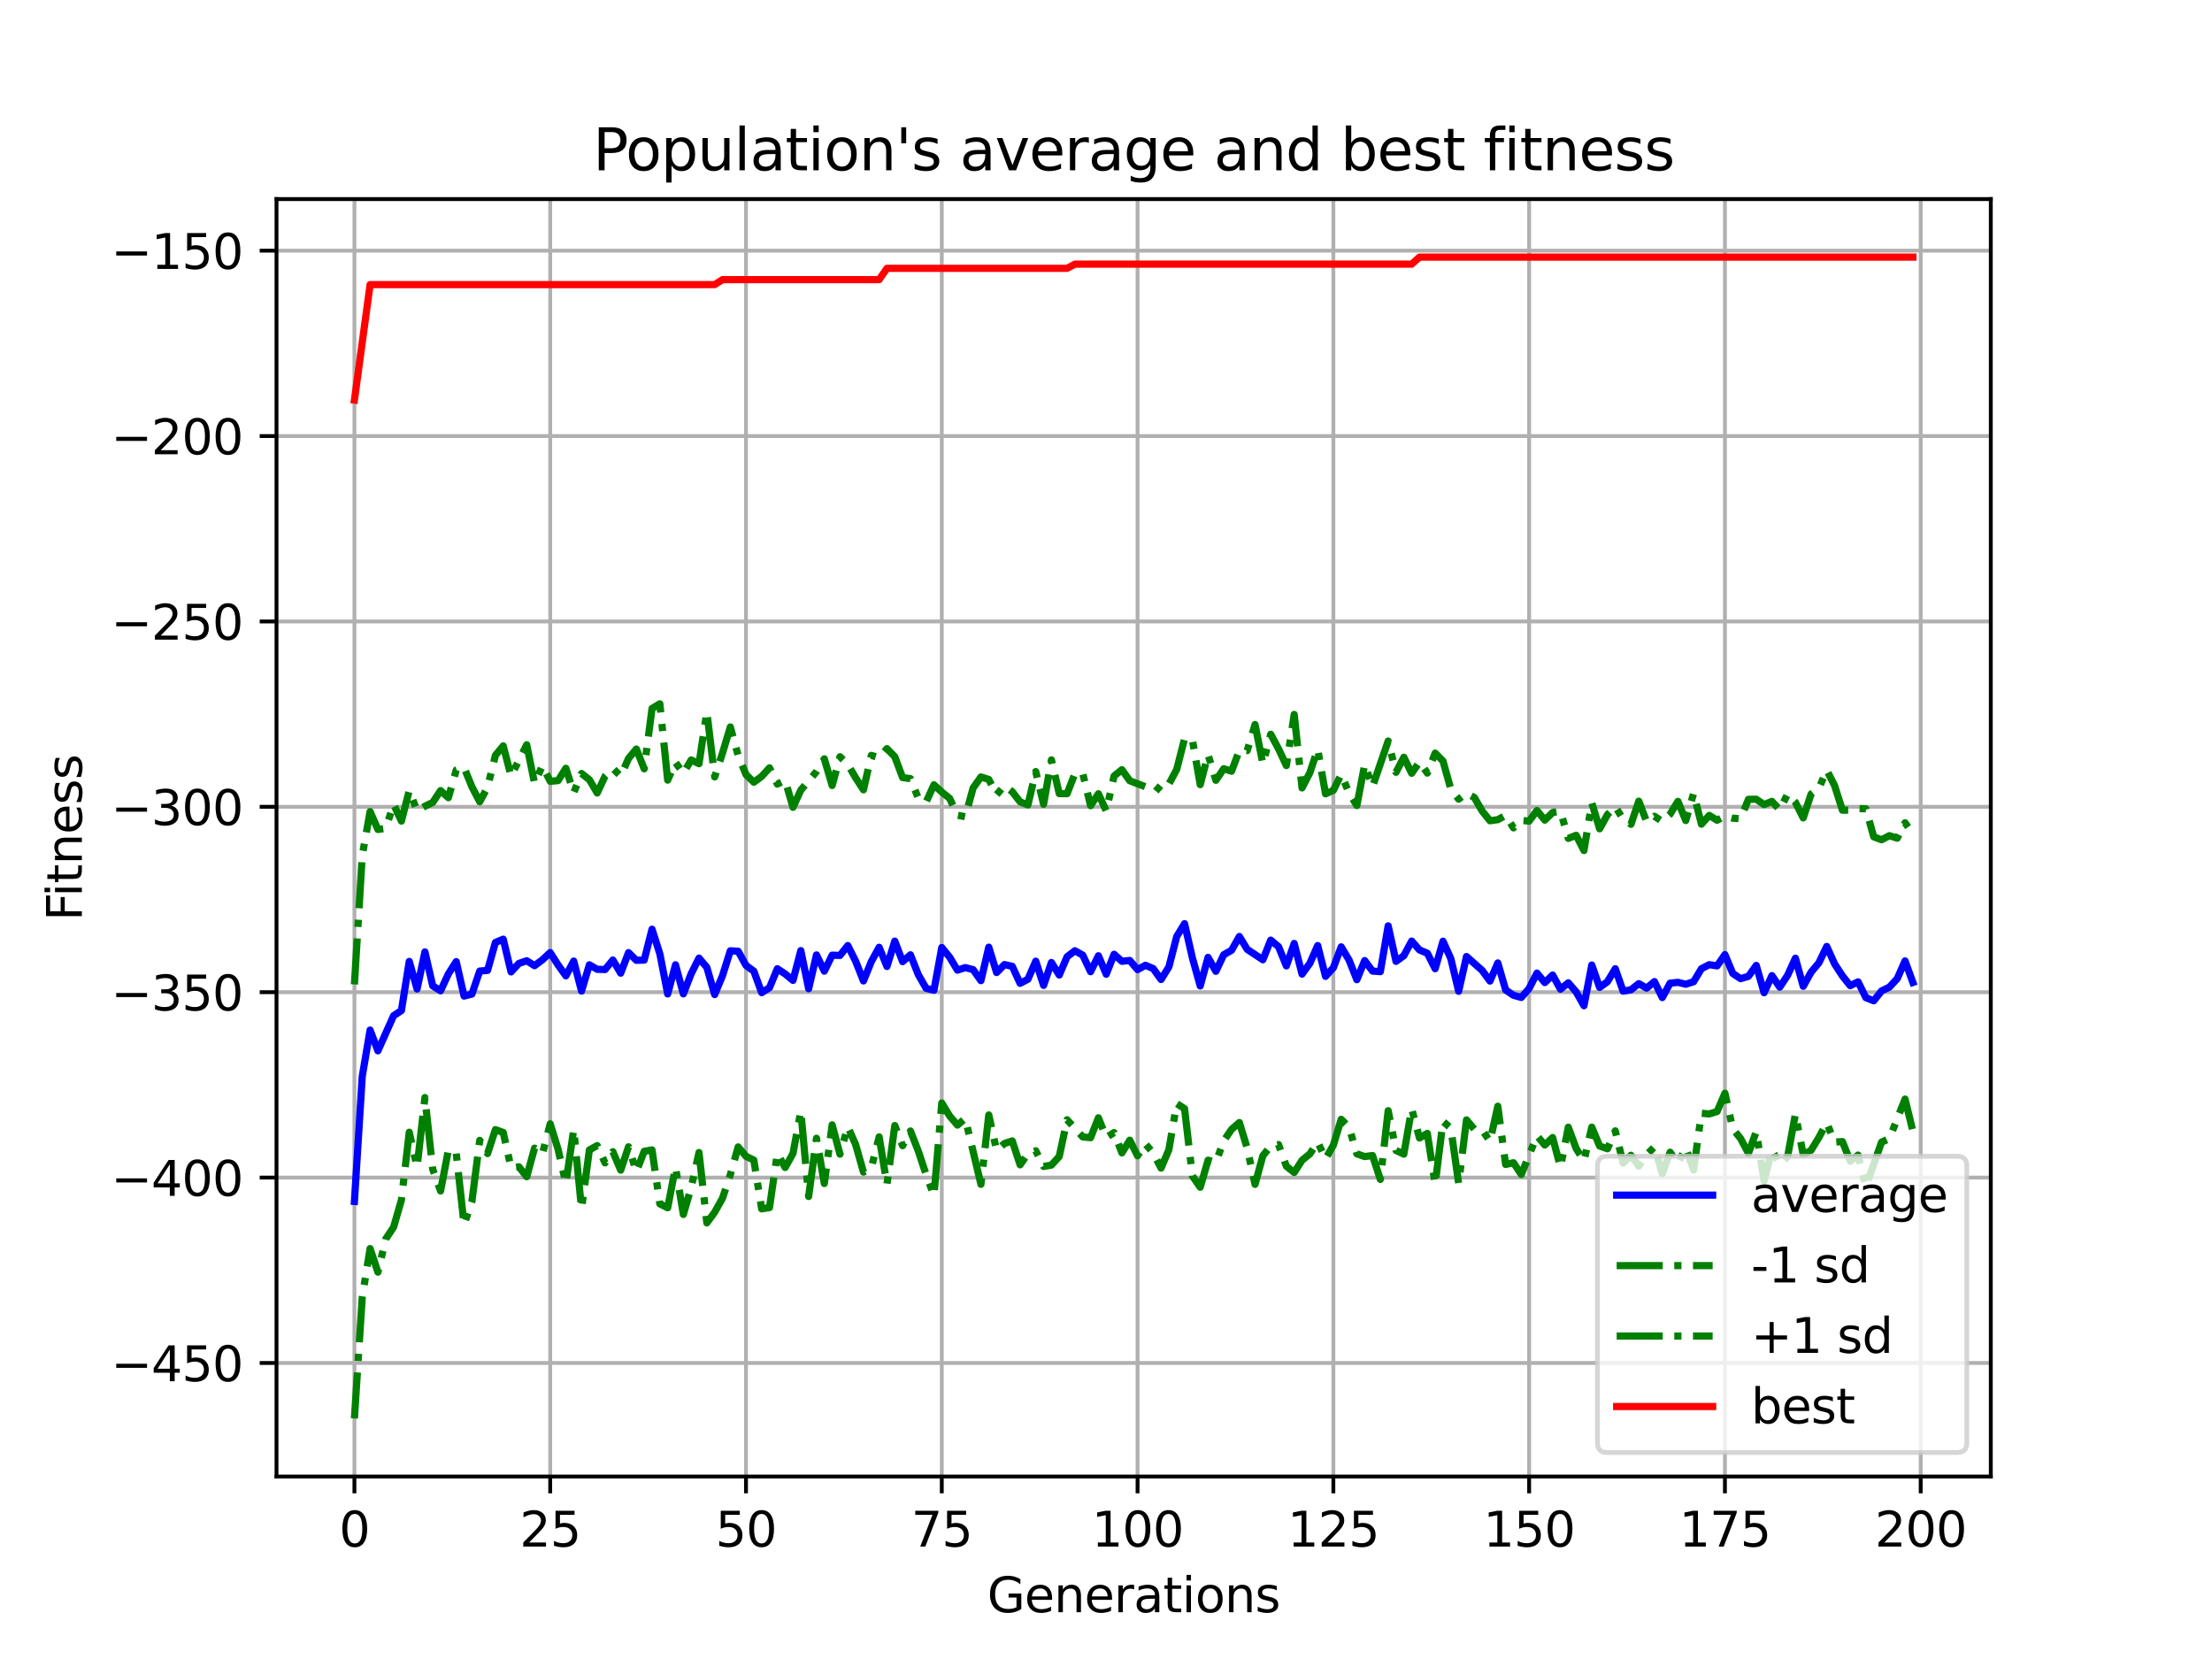 <?xml version="1.0" encoding="utf-8" standalone="no"?>
<!DOCTYPE svg PUBLIC "-//W3C//DTD SVG 1.1//EN"
  "http://www.w3.org/Graphics/SVG/1.1/DTD/svg11.dtd">
<svg xmlns:xlink="http://www.w3.org/1999/xlink" width="460.8pt" height="345.6pt" viewBox="0 0 460.8 345.6" xmlns="http://www.w3.org/2000/svg" version="1.1">
 <defs>
  <style type="text/css">*{stroke-linejoin: round; stroke-linecap: butt}</style>
 </defs>
 <g id="figure_1">
  <g id="patch_1">
   <path d="M 0 345.6 
L 460.8 345.6 
L 460.8 0 
L 0 0 
z
" style="fill: #ffffff"/>
  </g>
  <g id="axes_1">
   <g id="patch_2">
    <path d="M 57.6 307.584 
L 414.72 307.584 
L 414.72 41.472 
L 57.6 41.472 
z
" style="fill: #ffffff"/>
   </g>
   <g id="matplotlib.axis_1">
    <g id="xtick_1">
     <g id="line2d_1">
      <path d="M 73.833 307.584 
L 73.833 41.472 
" clip-path="url(#p9c9fdd907a)" style="fill: none; stroke: #b0b0b0; stroke-width: 0.8; stroke-linecap: square"/>
     </g>
     <g id="line2d_2">
      <defs>
       <path id="m5bbb40265e" d="M 0 0 
L 0 3.5 
" style="stroke: #000000; stroke-width: 0.8"/>
      </defs>
      <g>
       <use xlink:href="#m5bbb40265e" x="73.833" y="307.584" style="stroke: #000000; stroke-width: 0.8"/>
      </g>
     </g>
     <g id="text_1">
      <!-- 0 -->
      <g transform="translate(70.651 322.182) scale(0.1 -0.1)">
       <defs>
        <path id="DejaVuSans-30" d="M 2034 4250 
Q 1547 4250 1301 3770 
Q 1056 3291 1056 2328 
Q 1056 1369 1301 889 
Q 1547 409 2034 409 
Q 2525 409 2770 889 
Q 3016 1369 3016 2328 
Q 3016 3291 2770 3770 
Q 2525 4250 2034 4250 
z
M 2034 4750 
Q 2819 4750 3233 4129 
Q 3647 3509 3647 2328 
Q 3647 1150 3233 529 
Q 2819 -91 2034 -91 
Q 1250 -91 836 529 
Q 422 1150 422 2328 
Q 422 3509 836 4129 
Q 1250 4750 2034 4750 
z
" transform="scale(0.016)"/>
       </defs>
       <use xlink:href="#DejaVuSans-30"/>
      </g>
     </g>
    </g>
    <g id="xtick_2">
     <g id="line2d_3">
      <path d="M 114.618 307.584 
L 114.618 41.472 
" clip-path="url(#p9c9fdd907a)" style="fill: none; stroke: #b0b0b0; stroke-width: 0.8; stroke-linecap: square"/>
     </g>
     <g id="line2d_4">
      <g>
       <use xlink:href="#m5bbb40265e" x="114.618" y="307.584" style="stroke: #000000; stroke-width: 0.8"/>
      </g>
     </g>
     <g id="text_2">
      <!-- 25 -->
      <g transform="translate(108.256 322.182) scale(0.1 -0.1)">
       <defs>
        <path id="DejaVuSans-32" d="M 1228 531 
L 3431 531 
L 3431 0 
L 469 0 
L 469 531 
Q 828 903 1448 1529 
Q 2069 2156 2228 2338 
Q 2531 2678 2651 2914 
Q 2772 3150 2772 3378 
Q 2772 3750 2511 3984 
Q 2250 4219 1831 4219 
Q 1534 4219 1204 4116 
Q 875 4013 500 3803 
L 500 4441 
Q 881 4594 1212 4672 
Q 1544 4750 1819 4750 
Q 2544 4750 2975 4387 
Q 3406 4025 3406 3419 
Q 3406 3131 3298 2873 
Q 3191 2616 2906 2266 
Q 2828 2175 2409 1742 
Q 1991 1309 1228 531 
z
" transform="scale(0.016)"/>
        <path id="DejaVuSans-35" d="M 691 4666 
L 3169 4666 
L 3169 4134 
L 1269 4134 
L 1269 2991 
Q 1406 3038 1543 3061 
Q 1681 3084 1819 3084 
Q 2600 3084 3056 2656 
Q 3513 2228 3513 1497 
Q 3513 744 3044 326 
Q 2575 -91 1722 -91 
Q 1428 -91 1123 -41 
Q 819 9 494 109 
L 494 744 
Q 775 591 1075 516 
Q 1375 441 1709 441 
Q 2250 441 2565 725 
Q 2881 1009 2881 1497 
Q 2881 1984 2565 2268 
Q 2250 2553 1709 2553 
Q 1456 2553 1204 2497 
Q 953 2441 691 2322 
L 691 4666 
z
" transform="scale(0.016)"/>
       </defs>
       <use xlink:href="#DejaVuSans-32"/>
       <use xlink:href="#DejaVuSans-35" x="63.623"/>
      </g>
     </g>
    </g>
    <g id="xtick_3">
     <g id="line2d_5">
      <path d="M 155.404 307.584 
L 155.404 41.472 
" clip-path="url(#p9c9fdd907a)" style="fill: none; stroke: #b0b0b0; stroke-width: 0.8; stroke-linecap: square"/>
     </g>
     <g id="line2d_6">
      <g>
       <use xlink:href="#m5bbb40265e" x="155.404" y="307.584" style="stroke: #000000; stroke-width: 0.8"/>
      </g>
     </g>
     <g id="text_3">
      <!-- 50 -->
      <g transform="translate(149.042 322.182) scale(0.1 -0.1)">
       <use xlink:href="#DejaVuSans-35"/>
       <use xlink:href="#DejaVuSans-30" x="63.623"/>
      </g>
     </g>
    </g>
    <g id="xtick_4">
     <g id="line2d_7">
      <path d="M 196.19 307.584 
L 196.19 41.472 
" clip-path="url(#p9c9fdd907a)" style="fill: none; stroke: #b0b0b0; stroke-width: 0.8; stroke-linecap: square"/>
     </g>
     <g id="line2d_8">
      <g>
       <use xlink:href="#m5bbb40265e" x="196.19" y="307.584" style="stroke: #000000; stroke-width: 0.8"/>
      </g>
     </g>
     <g id="text_4">
      <!-- 75 -->
      <g transform="translate(189.827 322.182) scale(0.1 -0.1)">
       <defs>
        <path id="DejaVuSans-37" d="M 525 4666 
L 3525 4666 
L 3525 4397 
L 1831 0 
L 1172 0 
L 2766 4134 
L 525 4134 
L 525 4666 
z
" transform="scale(0.016)"/>
       </defs>
       <use xlink:href="#DejaVuSans-37"/>
       <use xlink:href="#DejaVuSans-35" x="63.623"/>
      </g>
     </g>
    </g>
    <g id="xtick_5">
     <g id="line2d_9">
      <path d="M 236.976 307.584 
L 236.976 41.472 
" clip-path="url(#p9c9fdd907a)" style="fill: none; stroke: #b0b0b0; stroke-width: 0.8; stroke-linecap: square"/>
     </g>
     <g id="line2d_10">
      <g>
       <use xlink:href="#m5bbb40265e" x="236.976" y="307.584" style="stroke: #000000; stroke-width: 0.8"/>
      </g>
     </g>
     <g id="text_5">
      <!-- 100 -->
      <g transform="translate(227.432 322.182) scale(0.1 -0.1)">
       <defs>
        <path id="DejaVuSans-31" d="M 794 531 
L 1825 531 
L 1825 4091 
L 703 3866 
L 703 4441 
L 1819 4666 
L 2450 4666 
L 2450 531 
L 3481 531 
L 3481 0 
L 794 0 
L 794 531 
z
" transform="scale(0.016)"/>
       </defs>
       <use xlink:href="#DejaVuSans-31"/>
       <use xlink:href="#DejaVuSans-30" x="63.623"/>
       <use xlink:href="#DejaVuSans-30" x="127.246"/>
      </g>
     </g>
    </g>
    <g id="xtick_6">
     <g id="line2d_11">
      <path d="M 277.761 307.584 
L 277.761 41.472 
" clip-path="url(#p9c9fdd907a)" style="fill: none; stroke: #b0b0b0; stroke-width: 0.8; stroke-linecap: square"/>
     </g>
     <g id="line2d_12">
      <g>
       <use xlink:href="#m5bbb40265e" x="277.761" y="307.584" style="stroke: #000000; stroke-width: 0.8"/>
      </g>
     </g>
     <g id="text_6">
      <!-- 125 -->
      <g transform="translate(268.218 322.182) scale(0.1 -0.1)">
       <use xlink:href="#DejaVuSans-31"/>
       <use xlink:href="#DejaVuSans-32" x="63.623"/>
       <use xlink:href="#DejaVuSans-35" x="127.246"/>
      </g>
     </g>
    </g>
    <g id="xtick_7">
     <g id="line2d_13">
      <path d="M 318.547 307.584 
L 318.547 41.472 
" clip-path="url(#p9c9fdd907a)" style="fill: none; stroke: #b0b0b0; stroke-width: 0.8; stroke-linecap: square"/>
     </g>
     <g id="line2d_14">
      <g>
       <use xlink:href="#m5bbb40265e" x="318.547" y="307.584" style="stroke: #000000; stroke-width: 0.8"/>
      </g>
     </g>
     <g id="text_7">
      <!-- 150 -->
      <g transform="translate(309.003 322.182) scale(0.1 -0.1)">
       <use xlink:href="#DejaVuSans-31"/>
       <use xlink:href="#DejaVuSans-35" x="63.623"/>
       <use xlink:href="#DejaVuSans-30" x="127.246"/>
      </g>
     </g>
    </g>
    <g id="xtick_8">
     <g id="line2d_15">
      <path d="M 359.333 307.584 
L 359.333 41.472 
" clip-path="url(#p9c9fdd907a)" style="fill: none; stroke: #b0b0b0; stroke-width: 0.8; stroke-linecap: square"/>
     </g>
     <g id="line2d_16">
      <g>
       <use xlink:href="#m5bbb40265e" x="359.333" y="307.584" style="stroke: #000000; stroke-width: 0.8"/>
      </g>
     </g>
     <g id="text_8">
      <!-- 175 -->
      <g transform="translate(349.789 322.182) scale(0.1 -0.1)">
       <use xlink:href="#DejaVuSans-31"/>
       <use xlink:href="#DejaVuSans-37" x="63.623"/>
       <use xlink:href="#DejaVuSans-35" x="127.246"/>
      </g>
     </g>
    </g>
    <g id="xtick_9">
     <g id="line2d_17">
      <path d="M 400.119 307.584 
L 400.119 41.472 
" clip-path="url(#p9c9fdd907a)" style="fill: none; stroke: #b0b0b0; stroke-width: 0.8; stroke-linecap: square"/>
     </g>
     <g id="line2d_18">
      <g>
       <use xlink:href="#m5bbb40265e" x="400.119" y="307.584" style="stroke: #000000; stroke-width: 0.8"/>
      </g>
     </g>
     <g id="text_9">
      <!-- 200 -->
      <g transform="translate(390.575 322.182) scale(0.1 -0.1)">
       <use xlink:href="#DejaVuSans-32"/>
       <use xlink:href="#DejaVuSans-30" x="63.623"/>
       <use xlink:href="#DejaVuSans-30" x="127.246"/>
      </g>
     </g>
    </g>
    <g id="text_10">
     <!-- Generations -->
     <g transform="translate(205.662 335.861) scale(0.1 -0.1)">
      <defs>
       <path id="DejaVuSans-47" d="M 3809 666 
L 3809 1919 
L 2778 1919 
L 2778 2438 
L 4434 2438 
L 4434 434 
Q 4069 175 3628 42 
Q 3188 -91 2688 -91 
Q 1594 -91 976 548 
Q 359 1188 359 2328 
Q 359 3472 976 4111 
Q 1594 4750 2688 4750 
Q 3144 4750 3555 4637 
Q 3966 4525 4313 4306 
L 4313 3634 
Q 3963 3931 3569 4081 
Q 3175 4231 2741 4231 
Q 1884 4231 1454 3753 
Q 1025 3275 1025 2328 
Q 1025 1384 1454 906 
Q 1884 428 2741 428 
Q 3075 428 3337 486 
Q 3600 544 3809 666 
z
" transform="scale(0.016)"/>
       <path id="DejaVuSans-65" d="M 3597 1894 
L 3597 1613 
L 953 1613 
Q 991 1019 1311 708 
Q 1631 397 2203 397 
Q 2534 397 2845 478 
Q 3156 559 3463 722 
L 3463 178 
Q 3153 47 2828 -22 
Q 2503 -91 2169 -91 
Q 1331 -91 842 396 
Q 353 884 353 1716 
Q 353 2575 817 3079 
Q 1281 3584 2069 3584 
Q 2775 3584 3186 3129 
Q 3597 2675 3597 1894 
z
M 3022 2063 
Q 3016 2534 2758 2815 
Q 2500 3097 2075 3097 
Q 1594 3097 1305 2825 
Q 1016 2553 972 2059 
L 3022 2063 
z
" transform="scale(0.016)"/>
       <path id="DejaVuSans-6e" d="M 3513 2113 
L 3513 0 
L 2938 0 
L 2938 2094 
Q 2938 2591 2744 2837 
Q 2550 3084 2163 3084 
Q 1697 3084 1428 2787 
Q 1159 2491 1159 1978 
L 1159 0 
L 581 0 
L 581 3500 
L 1159 3500 
L 1159 2956 
Q 1366 3272 1645 3428 
Q 1925 3584 2291 3584 
Q 2894 3584 3203 3211 
Q 3513 2838 3513 2113 
z
" transform="scale(0.016)"/>
       <path id="DejaVuSans-72" d="M 2631 2963 
Q 2534 3019 2420 3045 
Q 2306 3072 2169 3072 
Q 1681 3072 1420 2755 
Q 1159 2438 1159 1844 
L 1159 0 
L 581 0 
L 581 3500 
L 1159 3500 
L 1159 2956 
Q 1341 3275 1631 3429 
Q 1922 3584 2338 3584 
Q 2397 3584 2469 3576 
Q 2541 3569 2628 3553 
L 2631 2963 
z
" transform="scale(0.016)"/>
       <path id="DejaVuSans-61" d="M 2194 1759 
Q 1497 1759 1228 1600 
Q 959 1441 959 1056 
Q 959 750 1161 570 
Q 1363 391 1709 391 
Q 2188 391 2477 730 
Q 2766 1069 2766 1631 
L 2766 1759 
L 2194 1759 
z
M 3341 1997 
L 3341 0 
L 2766 0 
L 2766 531 
Q 2569 213 2275 61 
Q 1981 -91 1556 -91 
Q 1019 -91 701 211 
Q 384 513 384 1019 
Q 384 1609 779 1909 
Q 1175 2209 1959 2209 
L 2766 2209 
L 2766 2266 
Q 2766 2663 2505 2880 
Q 2244 3097 1772 3097 
Q 1472 3097 1187 3025 
Q 903 2953 641 2809 
L 641 3341 
Q 956 3463 1253 3523 
Q 1550 3584 1831 3584 
Q 2591 3584 2966 3190 
Q 3341 2797 3341 1997 
z
" transform="scale(0.016)"/>
       <path id="DejaVuSans-74" d="M 1172 4494 
L 1172 3500 
L 2356 3500 
L 2356 3053 
L 1172 3053 
L 1172 1153 
Q 1172 725 1289 603 
Q 1406 481 1766 481 
L 2356 481 
L 2356 0 
L 1766 0 
Q 1100 0 847 248 
Q 594 497 594 1153 
L 594 3053 
L 172 3053 
L 172 3500 
L 594 3500 
L 594 4494 
L 1172 4494 
z
" transform="scale(0.016)"/>
       <path id="DejaVuSans-69" d="M 603 3500 
L 1178 3500 
L 1178 0 
L 603 0 
L 603 3500 
z
M 603 4863 
L 1178 4863 
L 1178 4134 
L 603 4134 
L 603 4863 
z
" transform="scale(0.016)"/>
       <path id="DejaVuSans-6f" d="M 1959 3097 
Q 1497 3097 1228 2736 
Q 959 2375 959 1747 
Q 959 1119 1226 758 
Q 1494 397 1959 397 
Q 2419 397 2687 759 
Q 2956 1122 2956 1747 
Q 2956 2369 2687 2733 
Q 2419 3097 1959 3097 
z
M 1959 3584 
Q 2709 3584 3137 3096 
Q 3566 2609 3566 1747 
Q 3566 888 3137 398 
Q 2709 -91 1959 -91 
Q 1206 -91 779 398 
Q 353 888 353 1747 
Q 353 2609 779 3096 
Q 1206 3584 1959 3584 
z
" transform="scale(0.016)"/>
       <path id="DejaVuSans-73" d="M 2834 3397 
L 2834 2853 
Q 2591 2978 2328 3040 
Q 2066 3103 1784 3103 
Q 1356 3103 1142 2972 
Q 928 2841 928 2578 
Q 928 2378 1081 2264 
Q 1234 2150 1697 2047 
L 1894 2003 
Q 2506 1872 2764 1633 
Q 3022 1394 3022 966 
Q 3022 478 2636 193 
Q 2250 -91 1575 -91 
Q 1294 -91 989 -36 
Q 684 19 347 128 
L 347 722 
Q 666 556 975 473 
Q 1284 391 1588 391 
Q 1994 391 2212 530 
Q 2431 669 2431 922 
Q 2431 1156 2273 1281 
Q 2116 1406 1581 1522 
L 1381 1569 
Q 847 1681 609 1914 
Q 372 2147 372 2553 
Q 372 3047 722 3315 
Q 1072 3584 1716 3584 
Q 2034 3584 2315 3537 
Q 2597 3491 2834 3397 
z
" transform="scale(0.016)"/>
      </defs>
      <use xlink:href="#DejaVuSans-47"/>
      <use xlink:href="#DejaVuSans-65" x="77.49"/>
      <use xlink:href="#DejaVuSans-6e" x="139.014"/>
      <use xlink:href="#DejaVuSans-65" x="202.393"/>
      <use xlink:href="#DejaVuSans-72" x="263.916"/>
      <use xlink:href="#DejaVuSans-61" x="305.029"/>
      <use xlink:href="#DejaVuSans-74" x="366.309"/>
      <use xlink:href="#DejaVuSans-69" x="405.518"/>
      <use xlink:href="#DejaVuSans-6f" x="433.301"/>
      <use xlink:href="#DejaVuSans-6e" x="494.482"/>
      <use xlink:href="#DejaVuSans-73" x="557.861"/>
     </g>
    </g>
   </g>
   <g id="matplotlib.axis_2">
    <g id="ytick_1">
     <g id="line2d_19">
      <path d="M 57.6 283.932 
L 414.72 283.932 
" clip-path="url(#p9c9fdd907a)" style="fill: none; stroke: #b0b0b0; stroke-width: 0.8; stroke-linecap: square"/>
     </g>
     <g id="line2d_20">
      <defs>
       <path id="madefe60e23" d="M 0 0 
L -3.5 0 
" style="stroke: #000000; stroke-width: 0.8"/>
      </defs>
      <g>
       <use xlink:href="#madefe60e23" x="57.6" y="283.932" style="stroke: #000000; stroke-width: 0.8"/>
      </g>
     </g>
     <g id="text_11">
      <!-- −450 -->
      <g transform="translate(23.133 287.731) scale(0.1 -0.1)">
       <defs>
        <path id="DejaVuSans-2212" d="M 678 2272 
L 4684 2272 
L 4684 1741 
L 678 1741 
L 678 2272 
z
" transform="scale(0.016)"/>
        <path id="DejaVuSans-34" d="M 2419 4116 
L 825 1625 
L 2419 1625 
L 2419 4116 
z
M 2253 4666 
L 3047 4666 
L 3047 1625 
L 3713 1625 
L 3713 1100 
L 3047 1100 
L 3047 0 
L 2419 0 
L 2419 1100 
L 313 1100 
L 313 1709 
L 2253 4666 
z
" transform="scale(0.016)"/>
       </defs>
       <use xlink:href="#DejaVuSans-2212"/>
       <use xlink:href="#DejaVuSans-34" x="83.789"/>
       <use xlink:href="#DejaVuSans-35" x="147.412"/>
       <use xlink:href="#DejaVuSans-30" x="211.035"/>
      </g>
     </g>
    </g>
    <g id="ytick_2">
     <g id="line2d_21">
      <path d="M 57.6 245.313 
L 414.72 245.313 
" clip-path="url(#p9c9fdd907a)" style="fill: none; stroke: #b0b0b0; stroke-width: 0.8; stroke-linecap: square"/>
     </g>
     <g id="line2d_22">
      <g>
       <use xlink:href="#madefe60e23" x="57.6" y="245.313" style="stroke: #000000; stroke-width: 0.8"/>
      </g>
     </g>
     <g id="text_12">
      <!-- −400 -->
      <g transform="translate(23.133 249.112) scale(0.1 -0.1)">
       <use xlink:href="#DejaVuSans-2212"/>
       <use xlink:href="#DejaVuSans-34" x="83.789"/>
       <use xlink:href="#DejaVuSans-30" x="147.412"/>
       <use xlink:href="#DejaVuSans-30" x="211.035"/>
      </g>
     </g>
    </g>
    <g id="ytick_3">
     <g id="line2d_23">
      <path d="M 57.6 206.693 
L 414.72 206.693 
" clip-path="url(#p9c9fdd907a)" style="fill: none; stroke: #b0b0b0; stroke-width: 0.8; stroke-linecap: square"/>
     </g>
     <g id="line2d_24">
      <g>
       <use xlink:href="#madefe60e23" x="57.6" y="206.693" style="stroke: #000000; stroke-width: 0.8"/>
      </g>
     </g>
     <g id="text_13">
      <!-- −350 -->
      <g transform="translate(23.133 210.493) scale(0.1 -0.1)">
       <defs>
        <path id="DejaVuSans-33" d="M 2597 2516 
Q 3050 2419 3304 2112 
Q 3559 1806 3559 1356 
Q 3559 666 3084 287 
Q 2609 -91 1734 -91 
Q 1441 -91 1130 -33 
Q 819 25 488 141 
L 488 750 
Q 750 597 1062 519 
Q 1375 441 1716 441 
Q 2309 441 2620 675 
Q 2931 909 2931 1356 
Q 2931 1769 2642 2001 
Q 2353 2234 1838 2234 
L 1294 2234 
L 1294 2753 
L 1863 2753 
Q 2328 2753 2575 2939 
Q 2822 3125 2822 3475 
Q 2822 3834 2567 4026 
Q 2313 4219 1838 4219 
Q 1578 4219 1281 4162 
Q 984 4106 628 3988 
L 628 4550 
Q 988 4650 1302 4700 
Q 1616 4750 1894 4750 
Q 2613 4750 3031 4423 
Q 3450 4097 3450 3541 
Q 3450 3153 3228 2886 
Q 3006 2619 2597 2516 
z
" transform="scale(0.016)"/>
       </defs>
       <use xlink:href="#DejaVuSans-2212"/>
       <use xlink:href="#DejaVuSans-33" x="83.789"/>
       <use xlink:href="#DejaVuSans-35" x="147.412"/>
       <use xlink:href="#DejaVuSans-30" x="211.035"/>
      </g>
     </g>
    </g>
    <g id="ytick_4">
     <g id="line2d_25">
      <path d="M 57.6 168.074 
L 414.72 168.074 
" clip-path="url(#p9c9fdd907a)" style="fill: none; stroke: #b0b0b0; stroke-width: 0.8; stroke-linecap: square"/>
     </g>
     <g id="line2d_26">
      <g>
       <use xlink:href="#madefe60e23" x="57.6" y="168.074" style="stroke: #000000; stroke-width: 0.8"/>
      </g>
     </g>
     <g id="text_14">
      <!-- −300 -->
      <g transform="translate(23.133 171.873) scale(0.1 -0.1)">
       <use xlink:href="#DejaVuSans-2212"/>
       <use xlink:href="#DejaVuSans-33" x="83.789"/>
       <use xlink:href="#DejaVuSans-30" x="147.412"/>
       <use xlink:href="#DejaVuSans-30" x="211.035"/>
      </g>
     </g>
    </g>
    <g id="ytick_5">
     <g id="line2d_27">
      <path d="M 57.6 129.455 
L 414.72 129.455 
" clip-path="url(#p9c9fdd907a)" style="fill: none; stroke: #b0b0b0; stroke-width: 0.8; stroke-linecap: square"/>
     </g>
     <g id="line2d_28">
      <g>
       <use xlink:href="#madefe60e23" x="57.6" y="129.455" style="stroke: #000000; stroke-width: 0.8"/>
      </g>
     </g>
     <g id="text_15">
      <!-- −250 -->
      <g transform="translate(23.133 133.254) scale(0.1 -0.1)">
       <use xlink:href="#DejaVuSans-2212"/>
       <use xlink:href="#DejaVuSans-32" x="83.789"/>
       <use xlink:href="#DejaVuSans-35" x="147.412"/>
       <use xlink:href="#DejaVuSans-30" x="211.035"/>
      </g>
     </g>
    </g>
    <g id="ytick_6">
     <g id="line2d_29">
      <path d="M 57.6 90.836 
L 414.72 90.836 
" clip-path="url(#p9c9fdd907a)" style="fill: none; stroke: #b0b0b0; stroke-width: 0.8; stroke-linecap: square"/>
     </g>
     <g id="line2d_30">
      <g>
       <use xlink:href="#madefe60e23" x="57.6" y="90.836" style="stroke: #000000; stroke-width: 0.8"/>
      </g>
     </g>
     <g id="text_16">
      <!-- −200 -->
      <g transform="translate(23.133 94.635) scale(0.1 -0.1)">
       <use xlink:href="#DejaVuSans-2212"/>
       <use xlink:href="#DejaVuSans-32" x="83.789"/>
       <use xlink:href="#DejaVuSans-30" x="147.412"/>
       <use xlink:href="#DejaVuSans-30" x="211.035"/>
      </g>
     </g>
    </g>
    <g id="ytick_7">
     <g id="line2d_31">
      <path d="M 57.6 52.216 
L 414.72 52.216 
" clip-path="url(#p9c9fdd907a)" style="fill: none; stroke: #b0b0b0; stroke-width: 0.8; stroke-linecap: square"/>
     </g>
     <g id="line2d_32">
      <g>
       <use xlink:href="#madefe60e23" x="57.6" y="52.216" style="stroke: #000000; stroke-width: 0.8"/>
      </g>
     </g>
     <g id="text_17">
      <!-- −150 -->
      <g transform="translate(23.133 56.016) scale(0.1 -0.1)">
       <use xlink:href="#DejaVuSans-2212"/>
       <use xlink:href="#DejaVuSans-31" x="83.789"/>
       <use xlink:href="#DejaVuSans-35" x="147.412"/>
       <use xlink:href="#DejaVuSans-30" x="211.035"/>
      </g>
     </g>
    </g>
    <g id="text_18">
     <!-- Fitness -->
     <g transform="translate(17.053 191.845) rotate(-90) scale(0.1 -0.1)">
      <defs>
       <path id="DejaVuSans-46" d="M 628 4666 
L 3309 4666 
L 3309 4134 
L 1259 4134 
L 1259 2759 
L 3109 2759 
L 3109 2228 
L 1259 2228 
L 1259 0 
L 628 0 
L 628 4666 
z
" transform="scale(0.016)"/>
      </defs>
      <use xlink:href="#DejaVuSans-46"/>
      <use xlink:href="#DejaVuSans-69" x="50.27"/>
      <use xlink:href="#DejaVuSans-74" x="78.053"/>
      <use xlink:href="#DejaVuSans-6e" x="117.262"/>
      <use xlink:href="#DejaVuSans-65" x="180.641"/>
      <use xlink:href="#DejaVuSans-73" x="242.164"/>
      <use xlink:href="#DejaVuSans-73" x="294.264"/>
     </g>
    </g>
   </g>
   <g id="line2d_33">
    <path d="M 73.833 250.281 
L 75.464 224.214 
L 77.096 214.583 
L 78.727 218.905 
L 81.99 211.595 
L 83.621 210.515 
L 85.253 200.282 
L 86.884 206.027 
L 88.516 198.298 
L 90.147 205.377 
L 91.778 206.399 
L 93.41 202.87 
L 95.041 200.323 
L 96.673 207.501 
L 98.304 207.086 
L 99.936 202.292 
L 101.567 202.15 
L 103.198 196.34 
L 104.83 195.648 
L 106.461 202.466 
L 108.093 200.702 
L 109.724 200.139 
L 111.356 201.17 
L 112.987 199.948 
L 114.618 198.437 
L 116.25 201.008 
L 117.881 203.286 
L 119.513 200.209 
L 121.144 206.458 
L 122.776 200.988 
L 124.407 201.923 
L 126.038 201.976 
L 127.67 199.992 
L 129.301 202.726 
L 130.933 198.448 
L 132.564 200.05 
L 134.196 200.002 
L 135.827 193.569 
L 137.458 198.703 
L 139.09 207.061 
L 140.721 200.98 
L 142.353 207.042 
L 143.984 202.847 
L 145.616 199.589 
L 147.247 201.521 
L 148.879 207.186 
L 150.51 203.246 
L 152.141 198.07 
L 153.773 198.158 
L 155.404 201.116 
L 157.036 202.308 
L 158.667 206.786 
L 160.299 205.758 
L 161.93 201.806 
L 163.561 202.886 
L 165.193 204.235 
L 166.824 198.03 
L 168.456 205.975 
L 170.087 198.927 
L 171.719 202.314 
L 173.35 198.982 
L 174.981 199.036 
L 176.613 196.978 
L 178.244 200.23 
L 179.876 204.349 
L 181.507 200.325 
L 183.139 197.339 
L 184.77 201.337 
L 186.401 196.053 
L 188.033 200.328 
L 189.664 198.902 
L 191.296 203.032 
L 192.927 205.887 
L 194.559 206.285 
L 196.19 197.386 
L 197.821 199.389 
L 199.453 202.099 
L 201.084 201.571 
L 202.716 201.987 
L 204.347 204.286 
L 205.979 197.317 
L 207.61 202.6 
L 209.241 200.94 
L 210.873 201.301 
L 212.504 204.845 
L 214.136 203.988 
L 215.767 200.232 
L 217.399 205.271 
L 219.03 200.504 
L 220.661 203.12 
L 222.293 199.303 
L 223.924 198.058 
L 225.556 198.977 
L 227.187 202.422 
L 228.819 199.104 
L 230.45 202.948 
L 232.081 198.797 
L 233.713 200.256 
L 235.344 200.084 
L 236.976 201.993 
L 238.607 201.085 
L 240.239 201.777 
L 241.87 204.051 
L 243.501 201.419 
L 245.133 195.092 
L 246.764 192.415 
L 248.396 199.545 
L 250.027 205.393 
L 251.659 199.441 
L 253.29 202.342 
L 254.921 198.901 
L 256.553 197.962 
L 258.184 195.083 
L 259.816 197.773 
L 263.079 199.936 
L 264.71 195.847 
L 266.341 197.214 
L 267.973 201.217 
L 269.604 196.54 
L 271.236 202.925 
L 272.867 200.676 
L 274.499 196.977 
L 276.13 203.392 
L 277.761 201.607 
L 279.393 197.248 
L 281.024 199.974 
L 282.656 204.088 
L 284.287 200.103 
L 285.919 202.296 
L 287.55 202.41 
L 289.181 192.871 
L 290.813 200.268 
L 292.444 199.09 
L 294.076 196.042 
L 295.707 197.895 
L 297.339 198.574 
L 298.97 201.799 
L 300.601 196.071 
L 302.233 199.706 
L 303.864 206.5 
L 305.496 199.263 
L 308.759 202.155 
L 310.39 204.373 
L 312.021 200.599 
L 313.653 206.216 
L 315.284 207.34 
L 316.916 207.786 
L 318.547 205.909 
L 320.179 202.713 
L 321.81 204.689 
L 323.441 203.117 
L 325.073 206.069 
L 326.704 204.736 
L 328.336 206.623 
L 329.967 209.51 
L 331.599 201.03 
L 333.23 205.697 
L 334.862 204.508 
L 336.493 201.802 
L 338.124 206.477 
L 339.756 206.195 
L 341.387 204.908 
L 343.019 205.85 
L 344.65 204.482 
L 346.282 207.813 
L 347.913 204.813 
L 349.544 204.643 
L 351.176 205.03 
L 352.807 204.511 
L 354.439 201.798 
L 356.07 200.959 
L 357.702 201.213 
L 359.333 198.864 
L 360.964 202.784 
L 362.596 203.871 
L 364.227 203.386 
L 365.859 201.115 
L 367.49 206.805 
L 369.122 203.239 
L 370.753 205.646 
L 372.384 203.189 
L 374.016 199.609 
L 375.647 205.468 
L 377.279 202.525 
L 378.91 200.575 
L 380.542 197.164 
L 382.173 200.782 
L 383.804 203.291 
L 385.436 205.337 
L 387.067 204.535 
L 388.699 207.83 
L 390.33 208.484 
L 391.962 206.433 
L 393.593 205.641 
L 395.224 203.875 
L 396.856 200.178 
L 398.487 204.666 
L 398.487 204.666 
" clip-path="url(#p9c9fdd907a)" style="fill: none; stroke: #0000ff; stroke-width: 1.5; stroke-linecap: square"/>
   </g>
   <g id="line2d_34">
    <path d="M 73.833 295.488 
L 75.464 270.199 
L 77.096 260.102 
L 78.727 265.013 
L 80.358 258.101 
L 81.99 255.644 
L 83.621 249.98 
L 85.253 235.863 
L 86.884 243.129 
L 88.516 228.638 
L 90.147 243.592 
L 91.778 248.099 
L 93.41 239.564 
L 95.041 240.229 
L 96.673 255.115 
L 98.304 250.288 
L 99.936 237.56 
L 101.567 240.313 
L 103.198 235.319 
L 104.83 235.911 
L 106.461 243.268 
L 108.093 243.067 
L 109.724 245.13 
L 111.356 239.177 
L 112.987 240.368 
L 114.618 234.118 
L 116.25 239.399 
L 117.881 246.528 
L 119.513 235.276 
L 121.144 251.783 
L 122.776 239.551 
L 124.407 238.648 
L 126.038 242.247 
L 127.67 239.915 
L 129.301 243.764 
L 130.933 238.896 
L 132.564 244.063 
L 134.196 239.839 
L 135.827 239.546 
L 137.458 250.793 
L 139.09 251.605 
L 140.721 243.134 
L 142.353 252.995 
L 143.984 247.377 
L 145.616 240.087 
L 147.247 254.754 
L 148.879 252.526 
L 150.51 249.609 
L 152.141 244.702 
L 153.773 238.923 
L 155.404 240.88 
L 157.036 241.66 
L 158.667 251.828 
L 160.299 251.562 
L 161.93 240.274 
L 163.561 243.213 
L 165.193 240.287 
L 166.824 231.463 
L 168.456 249.248 
L 170.087 237.119 
L 171.719 246.551 
L 173.35 234.327 
L 174.981 240.437 
L 176.613 234.728 
L 178.244 238.431 
L 179.876 244.166 
L 181.507 243.291 
L 183.139 236.837 
L 184.77 246.716 
L 186.401 234.467 
L 188.033 238.669 
L 189.664 235.602 
L 191.296 239.785 
L 192.927 244.7 
L 194.559 249.083 
L 196.19 229.77 
L 197.821 232.472 
L 199.453 234.376 
L 201.084 233.003 
L 204.347 246.719 
L 205.979 232.266 
L 207.61 239.648 
L 209.241 238.219 
L 210.873 237.671 
L 212.504 242.657 
L 214.136 240.29 
L 215.767 239.728 
L 217.399 242.996 
L 219.03 242.71 
L 220.661 240.915 
L 222.293 233.262 
L 225.556 236.84 
L 227.187 237.005 
L 228.819 232.854 
L 230.45 236.963 
L 232.081 235.935 
L 233.713 240.17 
L 235.344 237.523 
L 236.976 240.771 
L 238.607 238.278 
L 240.239 240.211 
L 241.87 243.34 
L 243.501 239.496 
L 245.133 229.902 
L 246.764 230.951 
L 248.396 244.976 
L 250.027 247.328 
L 251.659 241.691 
L 253.29 242.133 
L 254.921 237.659 
L 256.553 235.271 
L 258.184 233.845 
L 259.816 239.181 
L 261.447 246.728 
L 263.079 240.767 
L 264.71 238.738 
L 266.341 238.437 
L 267.973 242.948 
L 269.604 244.25 
L 271.236 241.708 
L 272.867 240.38 
L 274.499 237.903 
L 276.13 241.413 
L 277.761 238.565 
L 279.393 233.171 
L 281.024 234.789 
L 282.656 240.364 
L 284.287 240.935 
L 285.919 240.716 
L 287.55 245.694 
L 289.181 231.374 
L 290.813 239.655 
L 292.444 240.431 
L 294.076 230.998 
L 295.707 237.068 
L 297.339 236.104 
L 298.97 246.714 
L 300.601 233.605 
L 302.233 235.023 
L 303.864 246.52 
L 305.496 233.291 
L 307.127 235.239 
L 308.759 235.364 
L 310.39 237.768 
L 312.021 230.445 
L 313.653 242.578 
L 315.284 242.219 
L 316.916 244.666 
L 320.179 236.587 
L 321.81 238.529 
L 323.441 236.972 
L 325.073 243.14 
L 326.704 234.817 
L 328.336 239.237 
L 329.967 241.836 
L 331.599 234.802 
L 333.23 238.735 
L 334.862 239.311 
L 336.493 235.579 
L 338.124 242.289 
L 339.756 240.667 
L 341.387 242.921 
L 343.019 240.545 
L 344.65 238.923 
L 346.282 244.51 
L 347.913 240.027 
L 349.544 242.347 
L 351.176 239.124 
L 352.807 243.738 
L 354.439 231.909 
L 356.07 232.057 
L 357.702 231.55 
L 359.333 227.741 
L 360.964 235.128 
L 362.596 237.177 
L 364.227 240.255 
L 365.859 235.741 
L 367.49 245.994 
L 369.122 239.54 
L 370.753 242.585 
L 372.384 240.955 
L 374.016 232.085 
L 375.647 240.55 
L 377.279 239.628 
L 378.91 236.953 
L 380.542 233.893 
L 382.173 237.927 
L 383.804 237.805 
L 385.436 241.898 
L 387.067 240.624 
L 388.699 247.173 
L 391.962 237.928 
L 393.593 237.198 
L 396.856 228.959 
L 398.487 235.646 
L 398.487 235.646 
" clip-path="url(#p9c9fdd907a)" style="fill: none; stroke-dasharray: 9.6,2.4,1.5,2.4; stroke-dashoffset: 0; stroke: #008000; stroke-width: 1.5"/>
   </g>
   <g id="line2d_35">
    <path d="M 73.833 205.074 
L 75.464 178.228 
L 77.096 169.063 
L 78.727 172.797 
L 80.358 172.561 
L 81.99 167.547 
L 83.621 171.05 
L 85.253 164.701 
L 86.884 168.924 
L 88.516 167.959 
L 90.147 167.162 
L 91.778 164.698 
L 93.41 166.175 
L 95.041 160.418 
L 96.673 159.888 
L 98.304 163.883 
L 99.936 167.024 
L 101.567 163.987 
L 103.198 157.362 
L 104.83 155.385 
L 106.461 161.663 
L 109.724 155.148 
L 111.356 163.162 
L 112.987 159.528 
L 114.618 162.756 
L 116.25 162.616 
L 117.881 160.044 
L 119.513 165.142 
L 121.144 161.133 
L 122.776 162.426 
L 124.407 165.198 
L 126.038 161.705 
L 127.67 160.068 
L 129.301 161.689 
L 130.933 158 
L 132.564 156.037 
L 134.196 160.164 
L 135.827 147.593 
L 137.458 146.614 
L 139.09 162.517 
L 140.721 158.825 
L 142.353 161.09 
L 143.984 158.318 
L 145.616 159.091 
L 147.247 148.287 
L 148.879 161.847 
L 150.51 156.884 
L 152.141 151.439 
L 153.773 157.393 
L 155.404 161.352 
L 157.036 162.956 
L 158.667 161.744 
L 160.299 159.954 
L 161.93 163.337 
L 163.561 162.559 
L 165.193 168.182 
L 166.824 164.597 
L 170.087 160.735 
L 171.719 158.077 
L 173.35 163.636 
L 174.981 157.634 
L 176.613 159.229 
L 178.244 162.029 
L 179.876 164.532 
L 181.507 157.359 
L 183.139 157.841 
L 184.77 155.958 
L 186.401 157.639 
L 188.033 161.987 
L 189.664 162.202 
L 191.296 166.279 
L 192.927 167.075 
L 194.559 163.487 
L 196.19 165.001 
L 197.821 166.307 
L 199.453 169.821 
L 201.084 170.139 
L 202.716 164.153 
L 204.347 161.854 
L 205.979 162.367 
L 207.61 165.552 
L 209.241 163.662 
L 210.873 164.93 
L 212.504 167.033 
L 214.136 167.686 
L 215.767 160.737 
L 217.399 167.546 
L 219.03 158.297 
L 220.661 165.325 
L 222.293 165.343 
L 223.924 161.132 
L 225.556 161.114 
L 227.187 167.84 
L 228.819 165.355 
L 230.45 168.933 
L 232.081 161.658 
L 233.713 160.342 
L 235.344 162.646 
L 238.607 163.892 
L 240.239 163.342 
L 241.87 164.761 
L 243.501 163.342 
L 245.133 160.282 
L 246.764 153.878 
L 248.396 154.114 
L 250.027 163.458 
L 251.659 157.191 
L 253.29 162.551 
L 254.921 160.142 
L 256.553 160.654 
L 258.184 156.32 
L 259.816 156.364 
L 261.447 150.935 
L 263.079 159.105 
L 264.71 152.956 
L 266.341 155.991 
L 267.973 159.486 
L 269.604 148.829 
L 271.236 164.142 
L 272.867 160.973 
L 274.499 156.051 
L 276.13 165.371 
L 277.761 164.649 
L 279.393 161.326 
L 281.024 165.159 
L 282.656 167.812 
L 284.287 159.271 
L 285.919 163.875 
L 289.181 154.368 
L 290.813 160.882 
L 292.444 157.75 
L 294.076 161.087 
L 295.707 158.722 
L 297.339 161.045 
L 298.97 156.884 
L 300.601 158.537 
L 302.233 164.389 
L 303.864 166.479 
L 305.496 165.236 
L 307.127 166.127 
L 308.759 168.946 
L 310.39 170.977 
L 312.021 170.753 
L 313.653 169.853 
L 315.284 172.461 
L 316.916 170.907 
L 318.547 171.05 
L 320.179 168.839 
L 321.81 170.85 
L 323.441 169.262 
L 325.073 168.997 
L 326.704 174.655 
L 328.336 174.009 
L 329.967 177.184 
L 331.599 167.259 
L 333.23 172.659 
L 334.862 169.705 
L 336.493 168.024 
L 338.124 170.664 
L 339.756 171.722 
L 341.387 166.895 
L 343.019 171.154 
L 344.65 170.041 
L 346.282 171.117 
L 347.913 169.599 
L 349.544 166.939 
L 351.176 170.937 
L 352.807 165.285 
L 354.439 171.688 
L 356.07 169.86 
L 357.702 170.876 
L 359.333 169.987 
L 360.964 170.439 
L 362.596 170.566 
L 364.227 166.517 
L 365.859 166.489 
L 367.49 167.615 
L 369.122 166.938 
L 370.753 168.708 
L 372.384 165.424 
L 374.016 167.134 
L 375.647 170.385 
L 377.279 165.422 
L 378.91 164.197 
L 380.542 160.435 
L 382.173 163.636 
L 383.804 168.777 
L 385.436 168.776 
L 387.067 168.446 
L 388.699 168.486 
L 390.33 174.325 
L 391.962 174.939 
L 393.593 174.085 
L 395.224 174.616 
L 396.856 171.397 
L 398.487 173.686 
L 398.487 173.686 
" clip-path="url(#p9c9fdd907a)" style="fill: none; stroke-dasharray: 9.6,2.4,1.5,2.4; stroke-dashoffset: 0; stroke: #008000; stroke-width: 1.5"/>
   </g>
   <g id="line2d_36">
    <path d="M 73.833 83.343 
L 77.096 59.291 
L 148.879 59.291 
L 150.51 58.256 
L 183.139 58.256 
L 184.77 55.901 
L 222.293 55.901 
L 223.924 55.028 
L 294.076 55.028 
L 295.707 53.568 
L 398.487 53.568 
L 398.487 53.568 
" clip-path="url(#p9c9fdd907a)" style="fill: none; stroke: #ff0000; stroke-width: 1.5; stroke-linecap: square"/>
   </g>
   <g id="patch_3">
    <path d="M 57.6 307.584 
L 57.6 41.472 
" style="fill: none; stroke: #000000; stroke-width: 0.8; stroke-linejoin: miter; stroke-linecap: square"/>
   </g>
   <g id="patch_4">
    <path d="M 414.72 307.584 
L 414.72 41.472 
" style="fill: none; stroke: #000000; stroke-width: 0.8; stroke-linejoin: miter; stroke-linecap: square"/>
   </g>
   <g id="patch_5">
    <path d="M 57.6 307.584 
L 414.72 307.584 
" style="fill: none; stroke: #000000; stroke-width: 0.8; stroke-linejoin: miter; stroke-linecap: square"/>
   </g>
   <g id="patch_6">
    <path d="M 57.6 41.472 
L 414.72 41.472 
" style="fill: none; stroke: #000000; stroke-width: 0.8; stroke-linejoin: miter; stroke-linecap: square"/>
   </g>
   <g id="text_19">
    <!-- Population's average and best fitness -->
    <g transform="translate(123.53 35.472) scale(0.12 -0.12)">
     <defs>
      <path id="DejaVuSans-50" d="M 1259 4147 
L 1259 2394 
L 2053 2394 
Q 2494 2394 2734 2622 
Q 2975 2850 2975 3272 
Q 2975 3691 2734 3919 
Q 2494 4147 2053 4147 
L 1259 4147 
z
M 628 4666 
L 2053 4666 
Q 2838 4666 3239 4311 
Q 3641 3956 3641 3272 
Q 3641 2581 3239 2228 
Q 2838 1875 2053 1875 
L 1259 1875 
L 1259 0 
L 628 0 
L 628 4666 
z
" transform="scale(0.016)"/>
      <path id="DejaVuSans-70" d="M 1159 525 
L 1159 -1331 
L 581 -1331 
L 581 3500 
L 1159 3500 
L 1159 2969 
Q 1341 3281 1617 3432 
Q 1894 3584 2278 3584 
Q 2916 3584 3314 3078 
Q 3713 2572 3713 1747 
Q 3713 922 3314 415 
Q 2916 -91 2278 -91 
Q 1894 -91 1617 61 
Q 1341 213 1159 525 
z
M 3116 1747 
Q 3116 2381 2855 2742 
Q 2594 3103 2138 3103 
Q 1681 3103 1420 2742 
Q 1159 2381 1159 1747 
Q 1159 1113 1420 752 
Q 1681 391 2138 391 
Q 2594 391 2855 752 
Q 3116 1113 3116 1747 
z
" transform="scale(0.016)"/>
      <path id="DejaVuSans-75" d="M 544 1381 
L 544 3500 
L 1119 3500 
L 1119 1403 
Q 1119 906 1312 657 
Q 1506 409 1894 409 
Q 2359 409 2629 706 
Q 2900 1003 2900 1516 
L 2900 3500 
L 3475 3500 
L 3475 0 
L 2900 0 
L 2900 538 
Q 2691 219 2414 64 
Q 2138 -91 1772 -91 
Q 1169 -91 856 284 
Q 544 659 544 1381 
z
M 1991 3584 
L 1991 3584 
z
" transform="scale(0.016)"/>
      <path id="DejaVuSans-6c" d="M 603 4863 
L 1178 4863 
L 1178 0 
L 603 0 
L 603 4863 
z
" transform="scale(0.016)"/>
      <path id="DejaVuSans-27" d="M 1147 4666 
L 1147 2931 
L 616 2931 
L 616 4666 
L 1147 4666 
z
" transform="scale(0.016)"/>
      <path id="DejaVuSans-20" transform="scale(0.016)"/>
      <path id="DejaVuSans-76" d="M 191 3500 
L 800 3500 
L 1894 563 
L 2988 3500 
L 3597 3500 
L 2284 0 
L 1503 0 
L 191 3500 
z
" transform="scale(0.016)"/>
      <path id="DejaVuSans-67" d="M 2906 1791 
Q 2906 2416 2648 2759 
Q 2391 3103 1925 3103 
Q 1463 3103 1205 2759 
Q 947 2416 947 1791 
Q 947 1169 1205 825 
Q 1463 481 1925 481 
Q 2391 481 2648 825 
Q 2906 1169 2906 1791 
z
M 3481 434 
Q 3481 -459 3084 -895 
Q 2688 -1331 1869 -1331 
Q 1566 -1331 1297 -1286 
Q 1028 -1241 775 -1147 
L 775 -588 
Q 1028 -725 1275 -790 
Q 1522 -856 1778 -856 
Q 2344 -856 2625 -561 
Q 2906 -266 2906 331 
L 2906 616 
Q 2728 306 2450 153 
Q 2172 0 1784 0 
Q 1141 0 747 490 
Q 353 981 353 1791 
Q 353 2603 747 3093 
Q 1141 3584 1784 3584 
Q 2172 3584 2450 3431 
Q 2728 3278 2906 2969 
L 2906 3500 
L 3481 3500 
L 3481 434 
z
" transform="scale(0.016)"/>
      <path id="DejaVuSans-64" d="M 2906 2969 
L 2906 4863 
L 3481 4863 
L 3481 0 
L 2906 0 
L 2906 525 
Q 2725 213 2448 61 
Q 2172 -91 1784 -91 
Q 1150 -91 751 415 
Q 353 922 353 1747 
Q 353 2572 751 3078 
Q 1150 3584 1784 3584 
Q 2172 3584 2448 3432 
Q 2725 3281 2906 2969 
z
M 947 1747 
Q 947 1113 1208 752 
Q 1469 391 1925 391 
Q 2381 391 2643 752 
Q 2906 1113 2906 1747 
Q 2906 2381 2643 2742 
Q 2381 3103 1925 3103 
Q 1469 3103 1208 2742 
Q 947 2381 947 1747 
z
" transform="scale(0.016)"/>
      <path id="DejaVuSans-62" d="M 3116 1747 
Q 3116 2381 2855 2742 
Q 2594 3103 2138 3103 
Q 1681 3103 1420 2742 
Q 1159 2381 1159 1747 
Q 1159 1113 1420 752 
Q 1681 391 2138 391 
Q 2594 391 2855 752 
Q 3116 1113 3116 1747 
z
M 1159 2969 
Q 1341 3281 1617 3432 
Q 1894 3584 2278 3584 
Q 2916 3584 3314 3078 
Q 3713 2572 3713 1747 
Q 3713 922 3314 415 
Q 2916 -91 2278 -91 
Q 1894 -91 1617 61 
Q 1341 213 1159 525 
L 1159 0 
L 581 0 
L 581 4863 
L 1159 4863 
L 1159 2969 
z
" transform="scale(0.016)"/>
      <path id="DejaVuSans-66" d="M 2375 4863 
L 2375 4384 
L 1825 4384 
Q 1516 4384 1395 4259 
Q 1275 4134 1275 3809 
L 1275 3500 
L 2222 3500 
L 2222 3053 
L 1275 3053 
L 1275 0 
L 697 0 
L 697 3053 
L 147 3053 
L 147 3500 
L 697 3500 
L 697 3744 
Q 697 4328 969 4595 
Q 1241 4863 1831 4863 
L 2375 4863 
z
" transform="scale(0.016)"/>
     </defs>
     <use xlink:href="#DejaVuSans-50"/>
     <use xlink:href="#DejaVuSans-6f" x="56.678"/>
     <use xlink:href="#DejaVuSans-70" x="117.859"/>
     <use xlink:href="#DejaVuSans-75" x="181.336"/>
     <use xlink:href="#DejaVuSans-6c" x="244.715"/>
     <use xlink:href="#DejaVuSans-61" x="272.498"/>
     <use xlink:href="#DejaVuSans-74" x="333.777"/>
     <use xlink:href="#DejaVuSans-69" x="372.986"/>
     <use xlink:href="#DejaVuSans-6f" x="400.77"/>
     <use xlink:href="#DejaVuSans-6e" x="461.951"/>
     <use xlink:href="#DejaVuSans-27" x="525.33"/>
     <use xlink:href="#DejaVuSans-73" x="552.82"/>
     <use xlink:href="#DejaVuSans-20" x="604.92"/>
     <use xlink:href="#DejaVuSans-61" x="636.707"/>
     <use xlink:href="#DejaVuSans-76" x="697.986"/>
     <use xlink:href="#DejaVuSans-65" x="757.166"/>
     <use xlink:href="#DejaVuSans-72" x="818.689"/>
     <use xlink:href="#DejaVuSans-61" x="859.803"/>
     <use xlink:href="#DejaVuSans-67" x="921.082"/>
     <use xlink:href="#DejaVuSans-65" x="984.559"/>
     <use xlink:href="#DejaVuSans-20" x="1046.082"/>
     <use xlink:href="#DejaVuSans-61" x="1077.869"/>
     <use xlink:href="#DejaVuSans-6e" x="1139.148"/>
     <use xlink:href="#DejaVuSans-64" x="1202.527"/>
     <use xlink:href="#DejaVuSans-20" x="1266.004"/>
     <use xlink:href="#DejaVuSans-62" x="1297.791"/>
     <use xlink:href="#DejaVuSans-65" x="1361.268"/>
     <use xlink:href="#DejaVuSans-73" x="1422.791"/>
     <use xlink:href="#DejaVuSans-74" x="1474.891"/>
     <use xlink:href="#DejaVuSans-20" x="1514.1"/>
     <use xlink:href="#DejaVuSans-66" x="1545.887"/>
     <use xlink:href="#DejaVuSans-69" x="1581.092"/>
     <use xlink:href="#DejaVuSans-74" x="1608.875"/>
     <use xlink:href="#DejaVuSans-6e" x="1648.084"/>
     <use xlink:href="#DejaVuSans-65" x="1711.463"/>
     <use xlink:href="#DejaVuSans-73" x="1772.986"/>
     <use xlink:href="#DejaVuSans-73" x="1825.086"/>
    </g>
   </g>
   <g id="legend_1">
    <g id="patch_7">
     <path d="M 334.779 302.584 
L 407.72 302.584 
Q 409.72 302.584 409.72 300.584 
L 409.72 242.871 
Q 409.72 240.871 407.72 240.871 
L 334.779 240.871 
Q 332.779 240.871 332.779 242.871 
L 332.779 300.584 
Q 332.779 302.584 334.779 302.584 
z
" style="fill: #ffffff; opacity: 0.8; stroke: #cccccc; stroke-linejoin: miter"/>
    </g>
    <g id="line2d_37">
     <path d="M 336.779 248.97 
L 346.779 248.97 
L 356.779 248.97 
" style="fill: none; stroke: #0000ff; stroke-width: 1.5; stroke-linecap: square"/>
    </g>
    <g id="text_20">
     <!-- average -->
     <g transform="translate(364.779 252.47) scale(0.1 -0.1)">
      <use xlink:href="#DejaVuSans-61"/>
      <use xlink:href="#DejaVuSans-76" x="61.279"/>
      <use xlink:href="#DejaVuSans-65" x="120.459"/>
      <use xlink:href="#DejaVuSans-72" x="181.982"/>
      <use xlink:href="#DejaVuSans-61" x="223.096"/>
      <use xlink:href="#DejaVuSans-67" x="284.375"/>
      <use xlink:href="#DejaVuSans-65" x="347.852"/>
     </g>
    </g>
    <g id="line2d_38">
     <path d="M 336.779 263.648 
L 346.779 263.648 
L 356.779 263.648 
" style="fill: none; stroke-dasharray: 9.6,2.4,1.5,2.4; stroke-dashoffset: 0; stroke: #008000; stroke-width: 1.5"/>
    </g>
    <g id="text_21">
     <!-- -1 sd -->
     <g transform="translate(364.779 267.148) scale(0.1 -0.1)">
      <defs>
       <path id="DejaVuSans-2d" d="M 313 2009 
L 1997 2009 
L 1997 1497 
L 313 1497 
L 313 2009 
z
" transform="scale(0.016)"/>
      </defs>
      <use xlink:href="#DejaVuSans-2d"/>
      <use xlink:href="#DejaVuSans-31" x="36.084"/>
      <use xlink:href="#DejaVuSans-20" x="99.707"/>
      <use xlink:href="#DejaVuSans-73" x="131.494"/>
      <use xlink:href="#DejaVuSans-64" x="183.594"/>
     </g>
    </g>
    <g id="line2d_39">
     <path d="M 336.779 278.326 
L 346.779 278.326 
L 356.779 278.326 
" style="fill: none; stroke-dasharray: 9.6,2.4,1.5,2.4; stroke-dashoffset: 0; stroke: #008000; stroke-width: 1.5"/>
    </g>
    <g id="text_22">
     <!-- +1 sd -->
     <g transform="translate(364.779 281.826) scale(0.1 -0.1)">
      <defs>
       <path id="DejaVuSans-2b" d="M 2944 4013 
L 2944 2272 
L 4684 2272 
L 4684 1741 
L 2944 1741 
L 2944 0 
L 2419 0 
L 2419 1741 
L 678 1741 
L 678 2272 
L 2419 2272 
L 2419 4013 
L 2944 4013 
z
" transform="scale(0.016)"/>
      </defs>
      <use xlink:href="#DejaVuSans-2b"/>
      <use xlink:href="#DejaVuSans-31" x="83.789"/>
      <use xlink:href="#DejaVuSans-20" x="147.412"/>
      <use xlink:href="#DejaVuSans-73" x="179.199"/>
      <use xlink:href="#DejaVuSans-64" x="231.299"/>
     </g>
    </g>
    <g id="line2d_40">
     <path d="M 336.779 293.004 
L 346.779 293.004 
L 356.779 293.004 
" style="fill: none; stroke: #ff0000; stroke-width: 1.5; stroke-linecap: square"/>
    </g>
    <g id="text_23">
     <!-- best -->
     <g transform="translate(364.779 296.504) scale(0.1 -0.1)">
      <use xlink:href="#DejaVuSans-62"/>
      <use xlink:href="#DejaVuSans-65" x="63.477"/>
      <use xlink:href="#DejaVuSans-73" x="125"/>
      <use xlink:href="#DejaVuSans-74" x="177.1"/>
     </g>
    </g>
   </g>
  </g>
 </g>
 <defs>
  <clipPath id="p9c9fdd907a">
   <rect x="57.6" y="41.472" width="357.12" height="266.112"/>
  </clipPath>
 </defs>
</svg>
